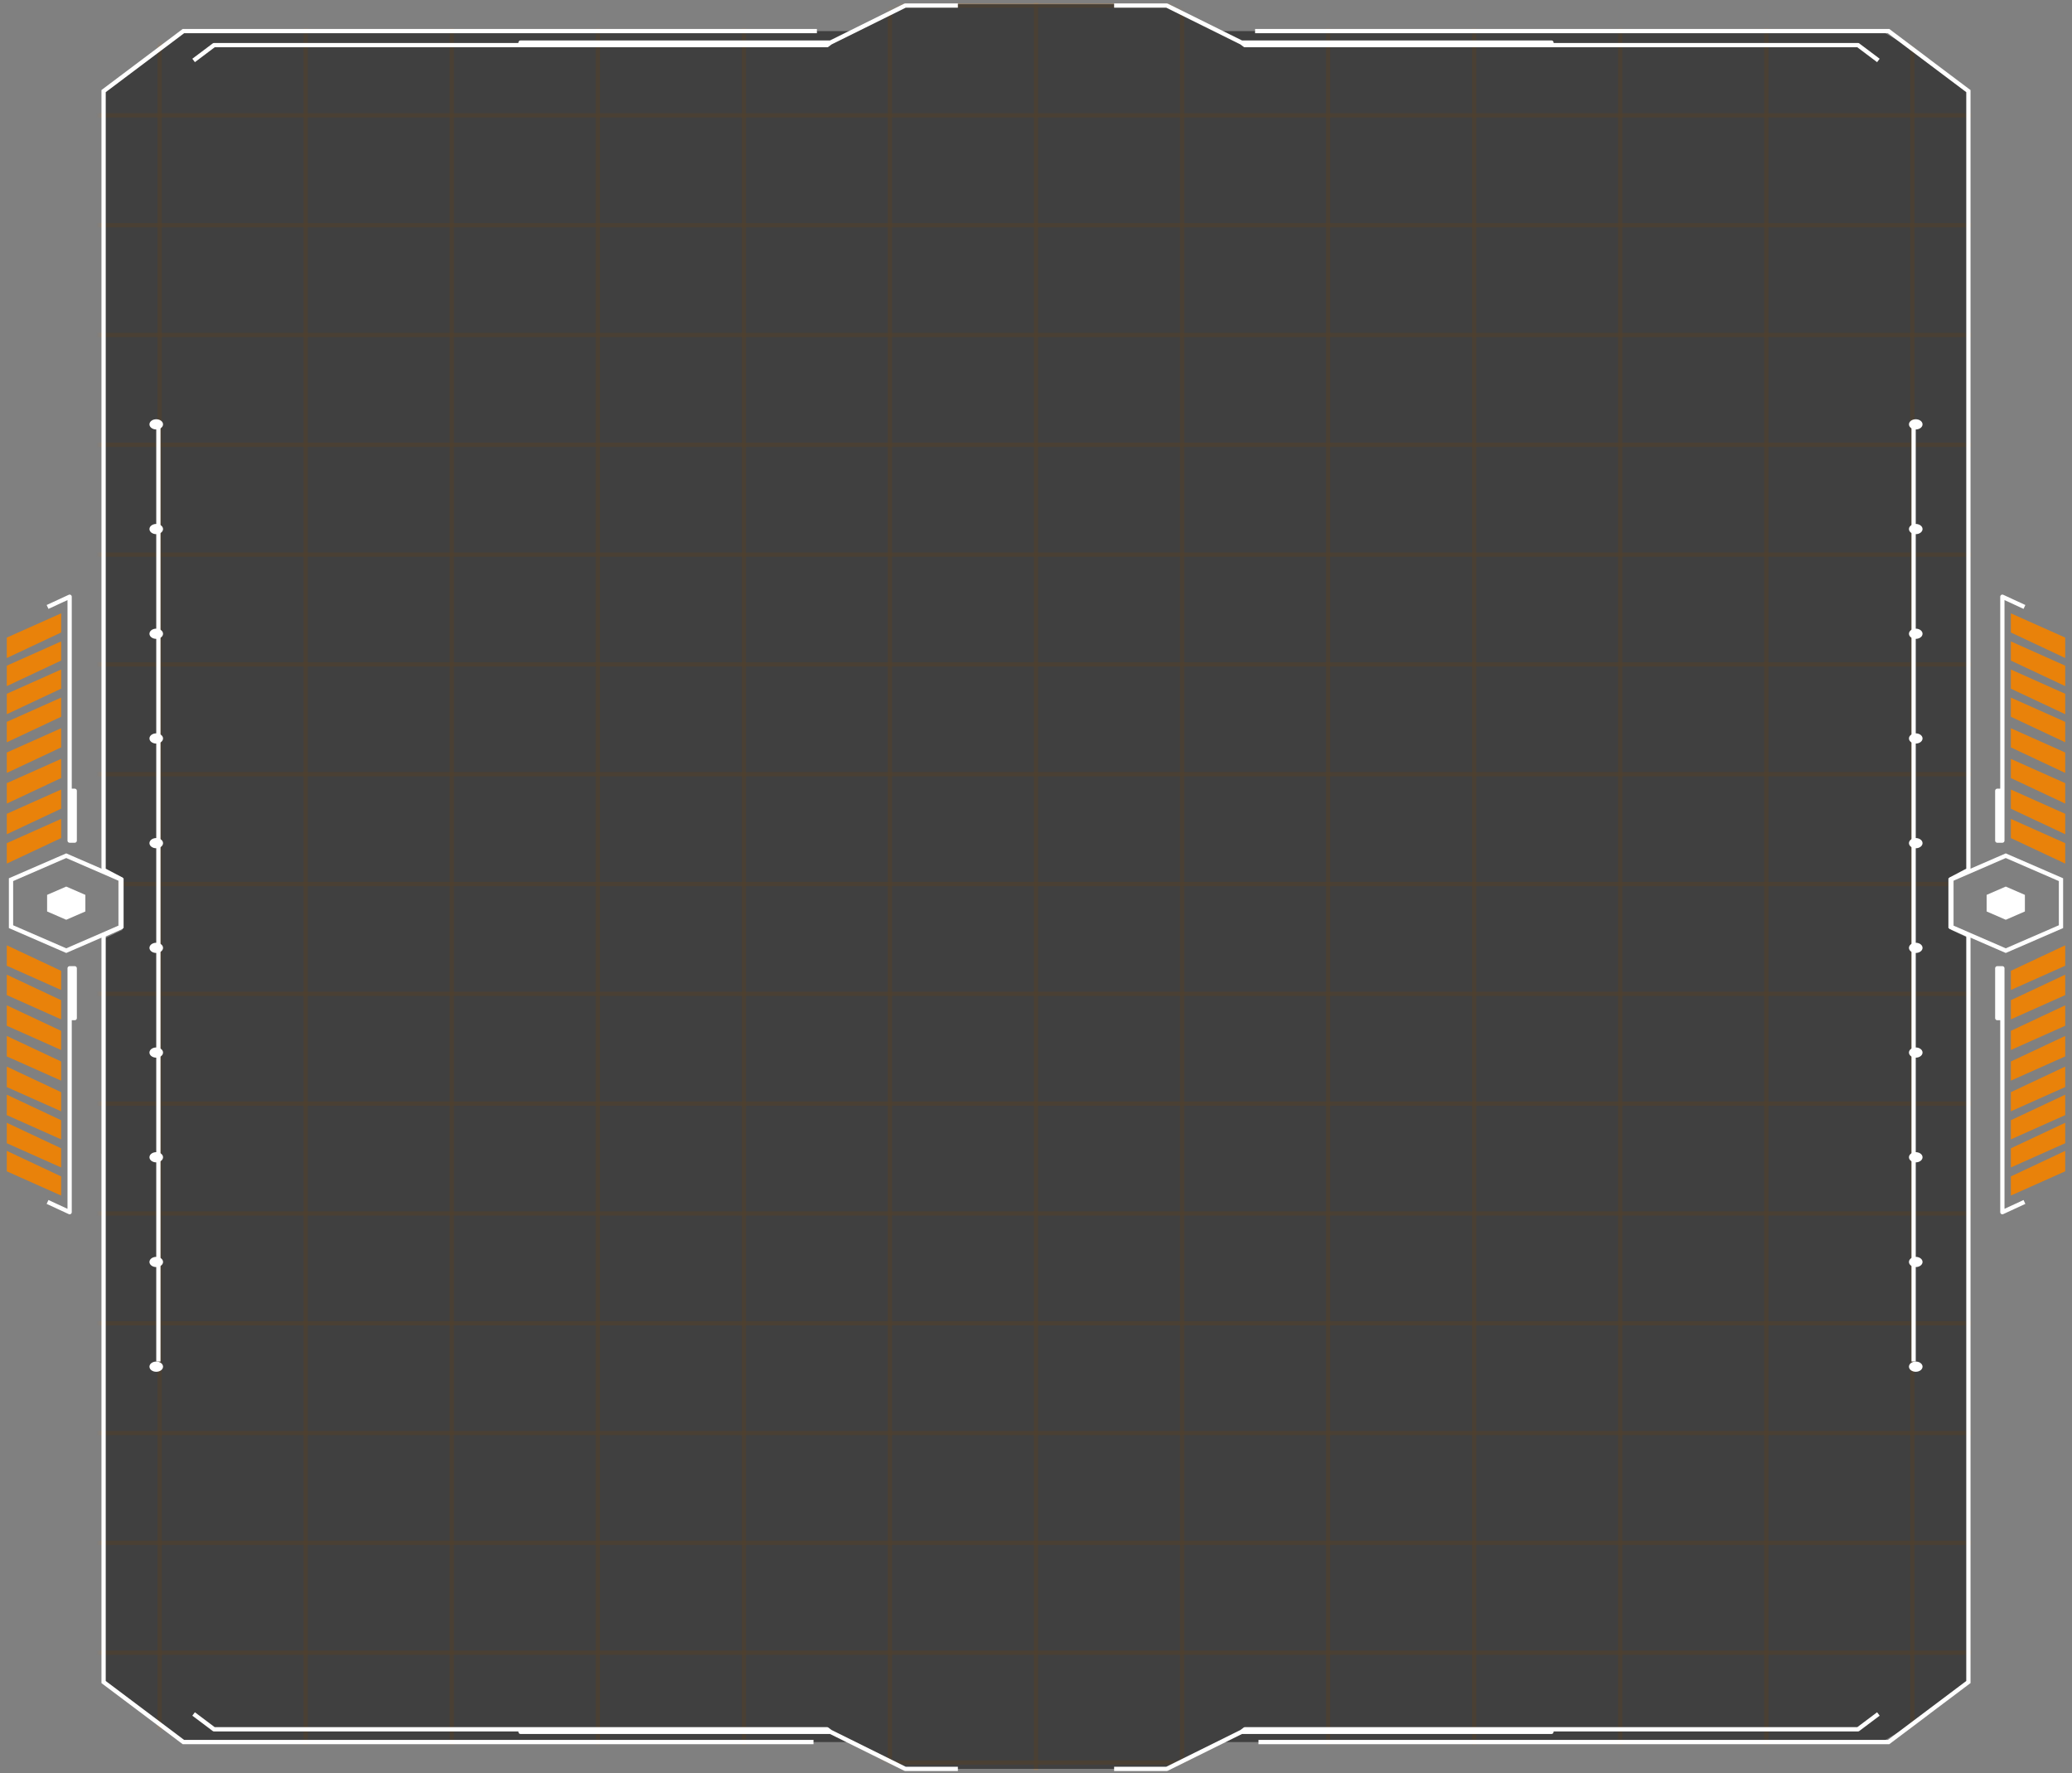<svg width="485" height="415" viewBox="0 0 485 415" fill="none" xmlns="http://www.w3.org/2000/svg">
<rect x="0" y="0" width="485" height="415" fill="#808080" stroke="none"/>
<mask id="mask0_1016_553" style="mask-type:alpha" maskUnits="userSpaceOnUse" x="23" y="1" width="438" height="413">
<path d="M212.287 1L199.168 7.276H42.537L33.393 13.85L23.852 21.022V203.615L28.225 205.707V217.661L23.852 219.753V393.978L33.393 401.15L42.537 407.724H199.168L212.287 414H272.316L285.434 407.724H440.078L451.209 401.15L460.75 393.978V219.753L456.377 217.661V205.707L460.75 203.615V21.022L451.209 13.85L440.078 7.276H285.434L272.316 1H212.287Z" fill="#303030" fill-opacity="0.8"/>
</mask>
<g mask="url(#mask0_1016_553)">
<path d="M37.369 -1.092V417.885" stroke="#E9820A" stroke-opacity="0.61"/>
<path d="M71.557 -1.092V417.885" stroke="#E9820A" stroke-opacity="0.61"/>
<path d="M105.746 -1.092V417.885" stroke="#E9820A" stroke-opacity="0.61"/>
<path d="M139.934 -1.092V417.885" stroke="#E9820A" stroke-opacity="0.61"/>
<path d="M174.123 -1.092V417.885" stroke="#E9820A" stroke-opacity="0.61"/>
<path d="M208.312 -1.092V417.885" stroke="#E9820A" stroke-opacity="0.61"/>
<path d="M242.5 -1.092V417.885" stroke="#E9820A" stroke-opacity="0.61"/>
<path d="M276.688 -1.092V417.885" stroke="#E9820A" stroke-opacity="0.61"/>
<path d="M310.877 -1.092V417.885" stroke="#E9820A" stroke-opacity="0.61"/>
<path d="M345.066 -1.092V417.885" stroke="#E9820A" stroke-opacity="0.61"/>
<path d="M379.254 -1.092V417.885" stroke="#E9820A" stroke-opacity="0.61"/>
<path d="M413.443 -1.092V417.885" stroke="#E9820A" stroke-opacity="0.61"/>
<path d="M447.631 -1.092V417.885" stroke="#E9820A" stroke-opacity="0.61"/>
<path d="M-36.574 309.704H520.779" stroke="#E9820A" stroke-opacity="0.61"/>
<path d="M-36.574 284.003H520.779" stroke="#E9820A" stroke-opacity="0.61"/>
<path d="M-36.574 258.303H520.779" stroke="#E9820A" stroke-opacity="0.61"/>
<path d="M-36.574 232.603L520.779 232.603" stroke="#E9820A" stroke-opacity="0.61"/>
<path d="M-36.574 206.902L520.779 206.902" stroke="#E9820A" stroke-opacity="0.61"/>
<path d="M-36.574 412.506H520.779" stroke="#E9820A" stroke-opacity="0.61"/>
<path d="M-36.574 181.202L520.779 181.202" stroke="#E9820A" stroke-opacity="0.61"/>
<path d="M-36.574 386.805H520.779" stroke="#E9820A" stroke-opacity="0.61"/>
<path d="M-36.574 155.501L520.779 155.501" stroke="#E9820A" stroke-opacity="0.61"/>
<path d="M-36.574 361.105H520.779" stroke="#E9820A" stroke-opacity="0.61"/>
<path d="M-36.574 129.801L520.779 129.801" stroke="#E9820A" stroke-opacity="0.61"/>
<path d="M-36.574 335.404H520.779" stroke="#E9820A" stroke-opacity="0.61"/>
<path d="M-36.574 104.101L520.779 104.101" stroke="#E9820A" stroke-opacity="0.61"/>
<path d="M-36.574 78.4L520.779 78.4" stroke="#E9820A" stroke-opacity="0.61"/>
<path d="M-36.574 52.7L520.779 52.7" stroke="#E9820A" stroke-opacity="0.61"/>
<path d="M-36.574 26.999L520.779 26.999" stroke="#E9820A" stroke-opacity="0.61"/>
<path d="M-36.574 1.299L520.779 1.299" stroke="#E9820A" stroke-opacity="0.61"/>
</g>
<path d="M212.684 1L199.566 7.276H42.934L33.791 13.85L24.25 21.022V203.615L28.623 205.707V217.661L24.25 219.753V393.978L33.791 401.15L42.934 407.724H199.566L212.684 414H272.713L285.832 407.724H440.475L451.607 401.15L461.148 393.978V219.753L456.775 217.661V205.707L461.148 203.615V21.022L451.607 13.85L440.475 7.276H285.832L272.713 1H212.684Z" fill="#303030" fill-opacity="0.8"/>
<path d="M1.59 197.339L14.312 191.661V196.144L1.59 202.121V197.339Z" fill="#E9820A"/>
<path d="M483.41 197.339L470.688 191.661V196.144L483.41 202.121V197.339Z" fill="#E9820A"/>
<path d="M1.59 226.028L14.312 231.706V227.223L1.59 221.247V226.028Z" fill="#E9820A"/>
<path d="M483.41 226.028L470.688 231.706V227.223L483.41 221.247V226.028Z" fill="#E9820A"/>
<path d="M1.59 190.466L14.312 184.788V189.271L1.59 195.248V190.466Z" fill="#E9820A"/>
<path d="M483.41 190.466L470.688 184.788V189.271L483.41 195.248V190.466Z" fill="#E9820A"/>
<path d="M1.59 232.902L14.312 238.58V234.097L1.59 228.12V232.902Z" fill="#E9820A"/>
<path d="M483.41 232.902L470.688 238.58V234.097L483.41 228.12V232.902Z" fill="#E9820A"/>
<path d="M1.59 183.294L14.312 177.616V182.098L1.59 188.075V183.294Z" fill="#E9820A"/>
<path d="M483.41 183.294L470.688 177.616V182.098L483.41 188.075V183.294Z" fill="#E9820A"/>
<path d="M1.59 240.074L14.312 245.752V241.269L1.59 235.292V240.074Z" fill="#E9820A"/>
<path d="M483.41 240.074L470.688 245.752V241.269L483.41 235.292V240.074Z" fill="#E9820A"/>
<path d="M1.59 176.121L14.312 170.443V174.926L1.59 180.903V176.121Z" fill="#E9820A"/>
<path d="M483.41 176.121L470.688 170.443V174.926L483.41 180.903V176.121Z" fill="#E9820A"/>
<path d="M1.59 247.246L14.312 252.924V248.441L1.59 242.464V247.246Z" fill="#E9820A"/>
<path d="M483.41 247.246L470.688 252.924V248.441L483.41 242.464V247.246Z" fill="#E9820A"/>
<path d="M1.59 168.949L14.312 163.271V167.754L1.59 173.731V168.949Z" fill="#E9820A"/>
<path d="M483.41 168.949L470.688 163.271V167.754L483.41 173.731V168.949Z" fill="#E9820A"/>
<path d="M1.59 254.418L14.312 260.096V255.614L1.59 249.637V254.418Z" fill="#E9820A"/>
<path d="M483.41 254.418L470.688 260.096V255.614L483.41 249.637V254.418Z" fill="#E9820A"/>
<path d="M1.59 162.375L14.312 156.697V161.179L1.59 167.156V162.375Z" fill="#E9820A"/>
<path d="M483.41 162.375L470.688 156.697V161.179L483.41 167.156V162.375Z" fill="#E9820A"/>
<path d="M1.59 260.992L14.312 266.67V262.188L1.59 256.211V260.992Z" fill="#E9820A"/>
<path d="M483.41 260.992L470.688 266.67V262.188L483.41 256.211V260.992Z" fill="#E9820A"/>
<path d="M1.59 155.801L14.312 150.123V154.605L1.59 160.582V155.801Z" fill="#E9820A"/>
<path d="M483.41 155.801L470.688 150.123V154.605L483.41 160.582V155.801Z" fill="#E9820A"/>
<path d="M1.59 267.567L14.312 273.245V268.762L1.59 262.786V267.567Z" fill="#E9820A"/>
<path d="M483.41 267.567L470.688 273.245V268.762L483.41 262.786V267.567Z" fill="#E9820A"/>
<path d="M1.59 149.226L14.312 143.548V148.03L1.59 154.007V149.226Z" fill="#E9820A"/>
<path d="M483.41 149.226L470.688 143.548V148.03L483.41 154.007V149.226Z" fill="#E9820A"/>
<path d="M1.59 274.142L14.312 279.82V275.337L1.59 269.36V274.142Z" fill="#E9820A"/>
<path d="M483.41 274.142L470.688 279.82V275.337L483.41 269.36V274.142Z" fill="#E9820A"/>
<path d="M17.492 196.742H16.299V185.087H17.492V196.742Z" fill="white"/>
<path d="M11.131 142.054L16.299 139.663V185.087M16.299 185.087V196.742H17.492V185.087H16.299Z" stroke="white" stroke-linejoin="round"/>
<path d="M467.508 196.742H468.701V185.087H467.508V196.742Z" fill="white"/>
<path d="M473.869 142.054L468.701 139.663V185.087M468.701 185.087V196.742H467.508V185.087H468.701Z" stroke="white" stroke-linejoin="round"/>
<path d="M17.492 226.626H16.299V238.281H17.492V226.626Z" fill="white"/>
<path d="M11.131 281.314L16.299 283.705V238.281M16.299 238.281V226.626H17.492V238.281H16.299Z" stroke="white" stroke-linejoin="round"/>
<path d="M467.508 226.626H468.701V238.281H467.508V226.626Z" fill="white"/>
<path d="M473.869 281.314L468.701 283.705V238.281M468.701 238.281V226.626H467.508V238.281H468.701Z" stroke="white" stroke-linejoin="round"/>
<path d="M15.504 207.5L19.98 209.442V213.327L15.504 215.27L11.028 213.327V209.442L15.504 207.5Z" fill="white"/>
<path d="M469.496 207.5L465.02 209.442V213.327L469.496 215.27L473.972 213.327V209.442L469.496 207.5Z" fill="white"/>
<path d="M2.577 205.886L15.504 200.275L28.431 205.886V216.884L15.504 222.495L2.577 216.884V205.886Z" stroke="white"/>
<path d="M482.423 205.886L469.496 200.275L456.569 205.886V216.884L469.496 222.495L482.423 216.884V205.886Z" stroke="white"/>
<line x1="37.074" y1="99.319" x2="37.074" y2="318.669" stroke="white"/>
<ellipse cx="36.574" cy="99.319" rx="1.59" ry="1.195" fill="white"/>
<ellipse cx="36.574" cy="123.824" rx="1.59" ry="1.195" fill="white"/>
<ellipse cx="36.574" cy="148.329" rx="1.59" ry="1.195" fill="white"/>
<ellipse cx="36.574" cy="172.834" rx="1.59" ry="1.195" fill="white"/>
<ellipse cx="36.574" cy="197.339" rx="1.59" ry="1.195" fill="white"/>
<ellipse cx="36.574" cy="221.844" rx="1.59" ry="1.195" fill="white"/>
<ellipse cx="36.574" cy="246.349" rx="1.59" ry="1.195" fill="white"/>
<ellipse cx="36.574" cy="270.854" rx="1.59" ry="1.195" fill="white"/>
<ellipse cx="36.574" cy="295.359" rx="1.59" ry="1.195" fill="white"/>
<ellipse cx="36.574" cy="319.865" rx="1.59" ry="1.195" fill="white"/>
<line y1="-0.5" x2="219.35" y2="-0.5" transform="matrix(5.8148e-08 1 1 -3.2859e-08 448.426 99.319)" stroke="white"/>
<ellipse cx="1.59" cy="1.195" rx="1.59" ry="1.195" transform="matrix(-1 0 0 1 450.016 98.124)" fill="white"/>
<ellipse cx="1.59" cy="1.195" rx="1.59" ry="1.195" transform="matrix(-1 0 0 1 450.016 122.629)" fill="white"/>
<ellipse cx="1.59" cy="1.195" rx="1.59" ry="1.195" transform="matrix(-1 0 0 1 450.016 147.134)" fill="white"/>
<ellipse cx="1.59" cy="1.195" rx="1.59" ry="1.195" transform="matrix(-1 0 0 1 450.016 171.639)" fill="white"/>
<ellipse cx="1.59" cy="1.195" rx="1.59" ry="1.195" transform="matrix(-1 0 0 1 450.016 196.144)" fill="white"/>
<ellipse cx="1.59" cy="1.195" rx="1.59" ry="1.195" transform="matrix(-1 0 0 1 450.016 220.649)" fill="white"/>
<ellipse cx="1.59" cy="1.195" rx="1.59" ry="1.195" transform="matrix(-1 0 0 1 450.016 245.154)" fill="white"/>
<ellipse cx="1.59" cy="1.195" rx="1.59" ry="1.195" transform="matrix(-1 0 0 1 450.016 269.659)" fill="white"/>
<ellipse cx="1.59" cy="1.195" rx="1.59" ry="1.195" transform="matrix(-1 0 0 1 450.016 294.164)" fill="white"/>
<ellipse cx="1.59" cy="1.195" rx="1.59" ry="1.195" transform="matrix(-1 0 0 1 450.016 318.669)" fill="white"/>
<path d="M45.32 14.149L50.09 10.563H121.846M224.213 1.299H211.889L194.398 9.965M121.846 10.563H193.602L194.398 9.965M121.846 10.563V9.965H194.398" stroke="white" stroke-linejoin="round"/>
<path d="M439.68 14.149L434.91 10.563H363.154M260.787 1.299H273.111L290.603 9.965M363.154 10.563H291.398L290.603 9.965M363.154 10.563V9.965H290.603" stroke="white" stroke-linejoin="round"/>
<path d="M45.32 401.15L50.09 404.736H121.846M224.213 414H211.889L194.398 405.334M121.846 404.736H193.602L194.398 405.334M121.846 404.736V405.334H194.398" stroke="white" stroke-linejoin="round"/>
<path d="M439.68 401.15L434.91 404.736H363.154M260.787 414H273.111L290.603 405.334M363.154 404.736H291.398L290.603 405.334M363.154 404.736V405.334H290.603" stroke="white" stroke-linejoin="round"/>
<path d="M191.217 7.276H42.934L24.25 21.321V203.615L28.225 205.707V217.063L24.25 218.856V393.679L42.934 407.724H190.422" stroke="white"/>
<path d="M293.783 7.276H442.066L460.75 21.321V203.615L456.775 205.707V217.063L460.75 218.856V393.679L442.066 407.724H294.578" stroke="white"/>
</svg>
